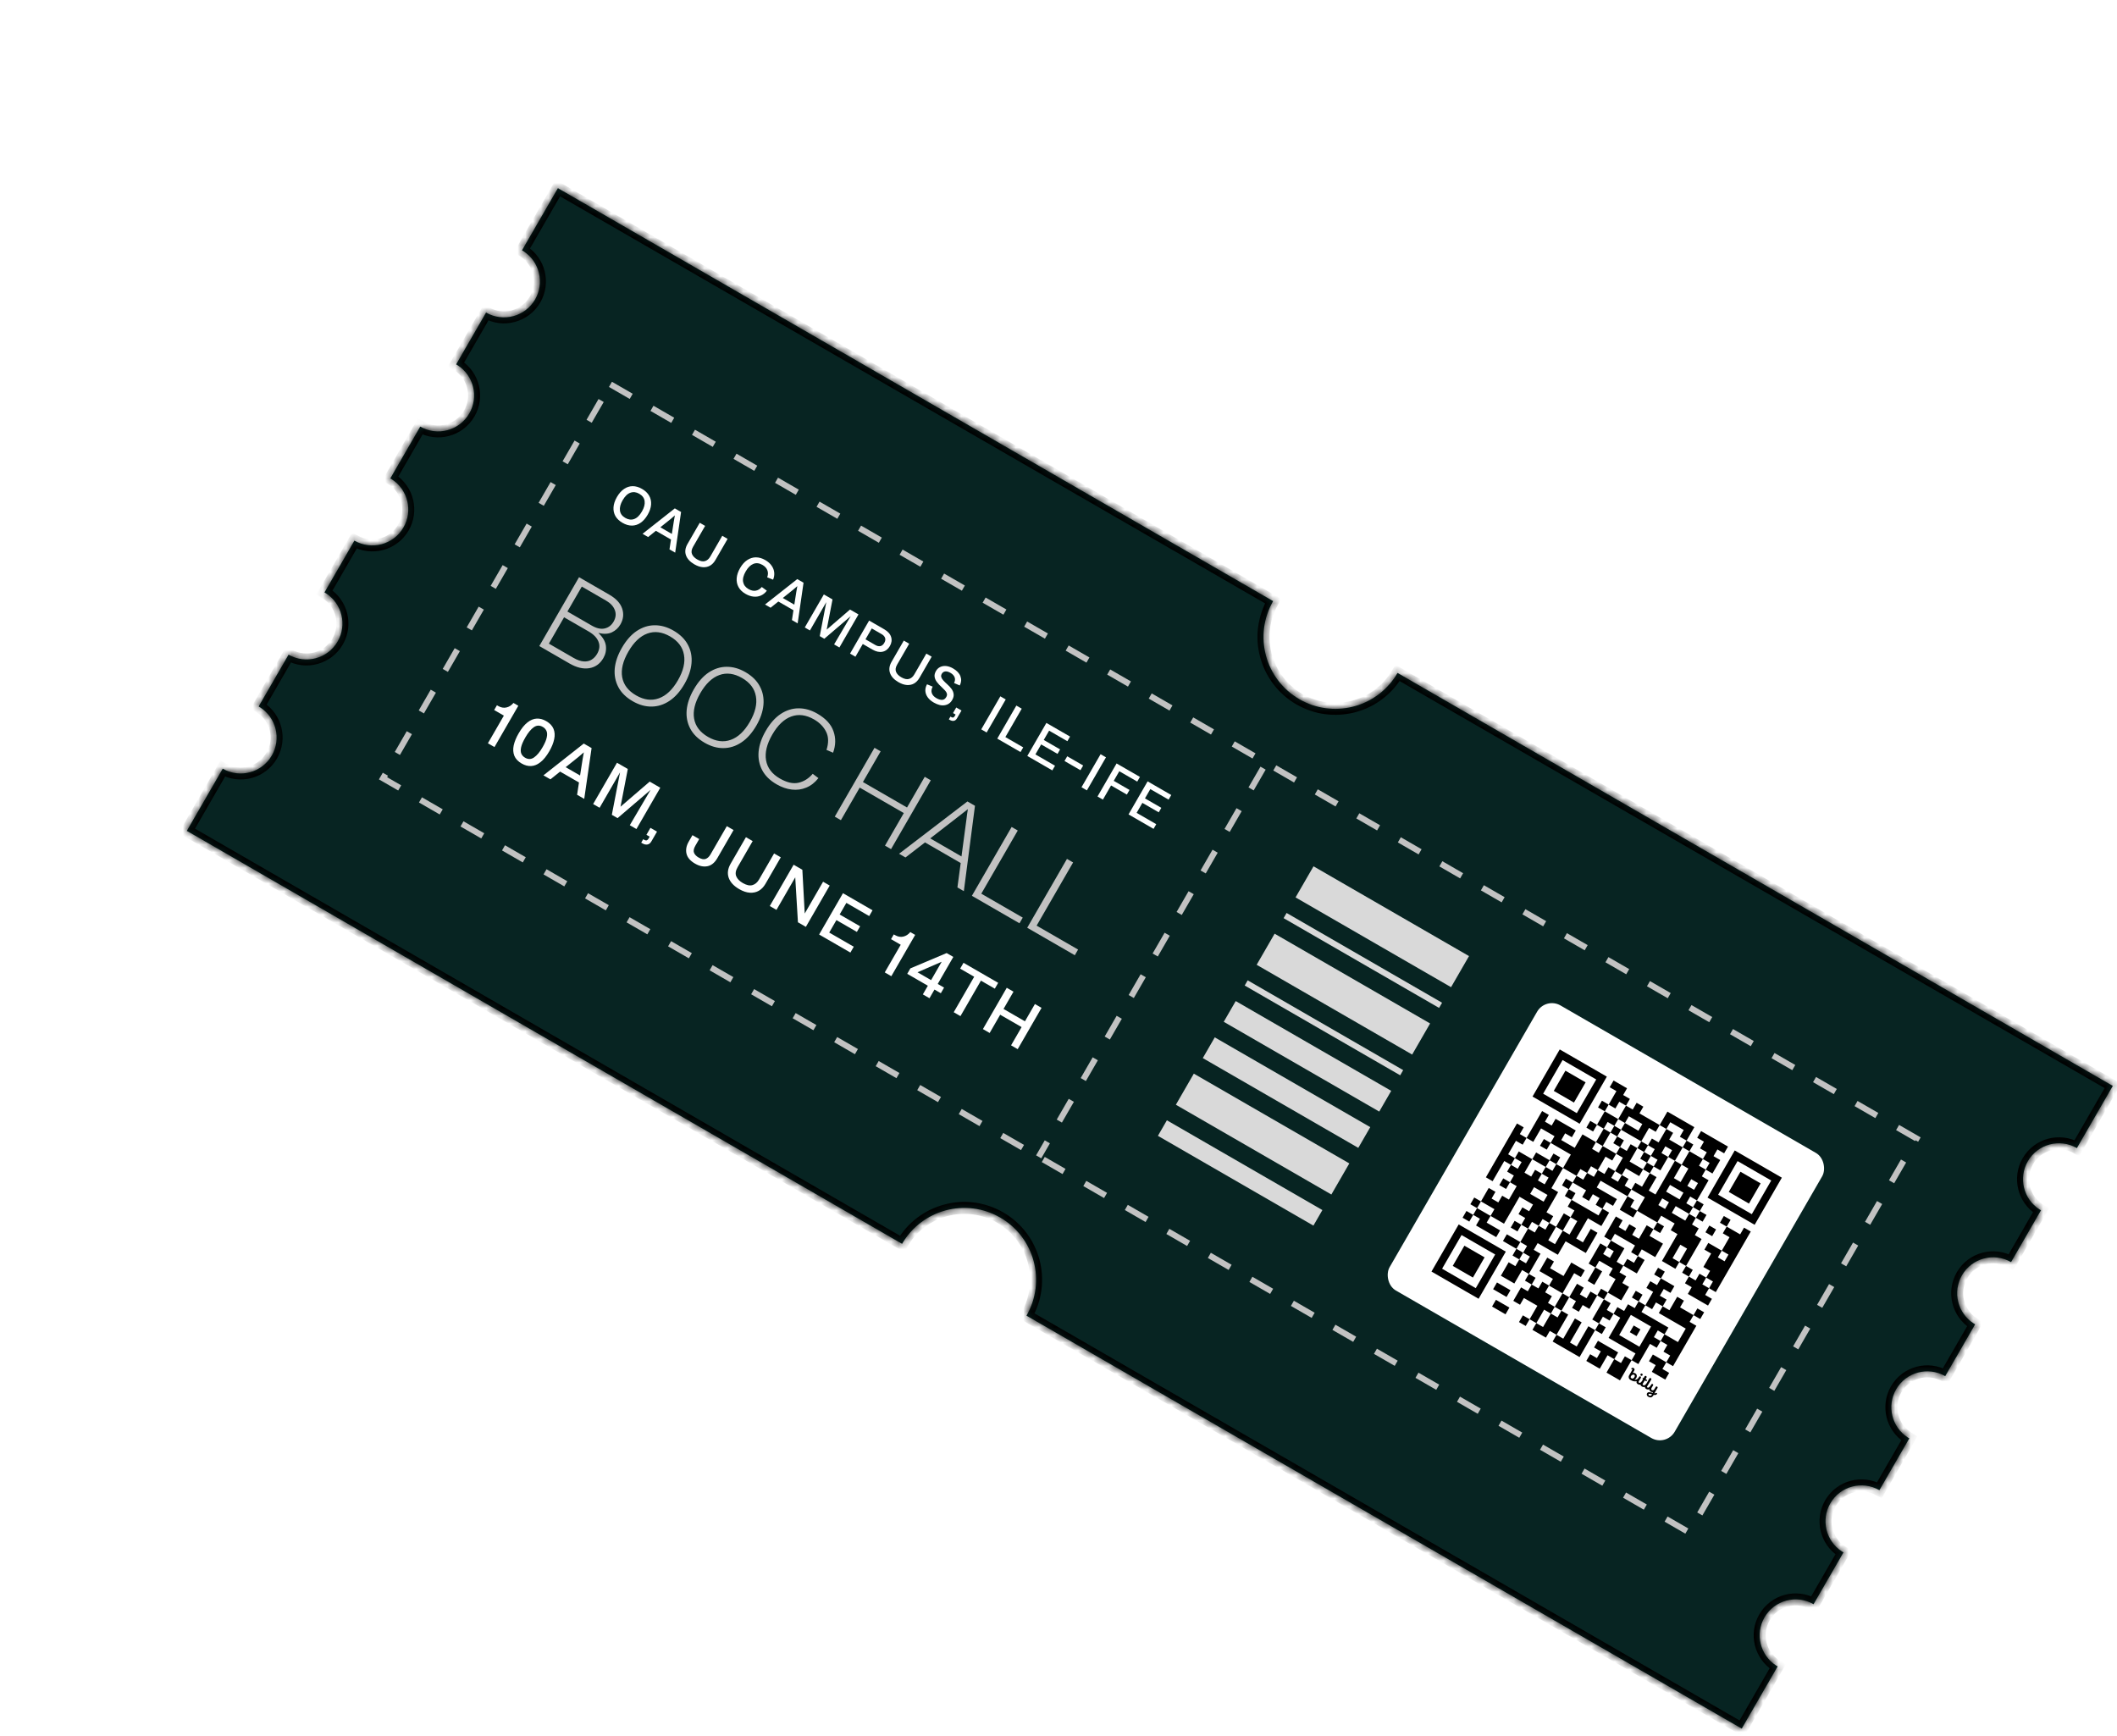 <svg width="272" height="223" viewBox="0 0 272 223" fill="none" xmlns="http://www.w3.org/2000/svg">
<g filter="url(#filter0_d_1_5494)">
<mask id="path-1-inside-1_1_5494" fill="white">
<path d="M139.578 53.23C137.03 57.644 138.543 63.287 142.956 65.835C147.231 68.304 152.662 66.962 155.313 62.863L155.561 62.458L247.46 115.516L242.846 123.507C240.64 122.233 237.818 122.989 236.544 125.195C235.309 127.333 235.981 130.049 238.03 131.375L238.233 131.498L234.388 138.158C232.181 136.884 229.359 137.639 228.085 139.846C226.851 141.984 227.522 144.699 229.572 146.025L229.774 146.149L225.929 152.808C223.723 151.534 220.901 152.29 219.627 154.496C218.392 156.634 219.064 159.35 221.113 160.676L221.316 160.8L217.471 167.459C215.264 166.185 212.442 166.94 211.168 169.147C209.934 171.285 210.605 174 212.655 175.326L212.857 175.45L209.012 182.109C206.806 180.835 203.984 181.591 202.71 183.797C201.475 185.935 202.147 188.651 204.196 189.977L204.399 190.101L199.785 198.092L107.886 145.034C110.434 140.62 108.921 134.977 104.508 132.429C100.095 129.881 94.451 131.393 91.903 135.806L0.005 82.749L4.618 74.757C6.825 76.031 9.647 75.275 10.921 73.068C12.155 70.93 11.484 68.216 9.435 66.89L9.232 66.766L13.077 60.107C15.284 61.381 18.105 60.624 19.379 58.417C20.613 56.28 19.942 53.565 17.893 52.239L17.691 52.115L21.535 45.456C23.742 46.73 26.564 45.974 27.838 43.767C29.072 41.629 28.401 38.915 26.352 37.589L26.149 37.465L29.994 30.806C32.2 32.08 35.022 31.323 36.296 29.116C37.53 26.979 36.859 24.264 34.81 22.938L34.608 22.814L38.452 16.155C40.659 17.429 43.481 16.672 44.755 14.466C45.989 12.328 45.318 9.613 43.269 8.288L43.066 8.164L47.68 0.173L139.578 53.23Z"/>
</mask>
<path d="M139.578 53.23C137.03 57.644 138.543 63.287 142.956 65.835C147.231 68.304 152.662 66.962 155.313 62.863L155.561 62.458L247.46 115.516L242.846 123.507C240.64 122.233 237.818 122.989 236.544 125.195C235.309 127.333 235.981 130.049 238.03 131.375L238.233 131.498L234.388 138.158C232.181 136.884 229.359 137.639 228.085 139.846C226.851 141.984 227.522 144.699 229.572 146.025L229.774 146.149L225.929 152.808C223.723 151.534 220.901 152.29 219.627 154.496C218.392 156.634 219.064 159.35 221.113 160.676L221.316 160.8L217.471 167.459C215.264 166.185 212.442 166.94 211.168 169.147C209.934 171.285 210.605 174 212.655 175.326L212.857 175.45L209.012 182.109C206.806 180.835 203.984 181.591 202.71 183.797C201.475 185.935 202.147 188.651 204.196 189.977L204.399 190.101L199.785 198.092L107.886 145.034C110.434 140.62 108.921 134.977 104.508 132.429C100.095 129.881 94.451 131.393 91.903 135.806L0.005 82.749L4.618 74.757C6.825 76.031 9.647 75.275 10.921 73.068C12.155 70.93 11.484 68.216 9.435 66.89L9.232 66.766L13.077 60.107C15.284 61.381 18.105 60.624 19.379 58.417C20.613 56.28 19.942 53.565 17.893 52.239L17.691 52.115L21.535 45.456C23.742 46.73 26.564 45.974 27.838 43.767C29.072 41.629 28.401 38.915 26.352 37.589L26.149 37.465L29.994 30.806C32.2 32.08 35.022 31.323 36.296 29.116C37.53 26.979 36.859 24.264 34.81 22.938L34.608 22.814L38.452 16.155C40.659 17.429 43.481 16.672 44.755 14.466C45.989 12.328 45.318 9.613 43.269 8.288L43.066 8.164L47.68 0.173L139.578 53.23Z" fill="#072422"/>
<path d="M139.578 53.23L140.244 53.615L140.629 52.949L139.963 52.564L139.578 53.23ZM142.956 65.835L142.571 66.501L142.571 66.501L142.956 65.835ZM155.313 62.863L155.959 63.281L155.964 63.272L155.97 63.264L155.313 62.863ZM155.561 62.458L155.945 61.792L155.296 61.417L154.905 62.057L155.561 62.458ZM247.46 115.516L248.126 115.9L248.511 115.234L247.845 114.85L247.46 115.516ZM242.846 123.507L242.462 124.173L243.128 124.558L243.512 123.892L242.846 123.507ZM236.544 125.195L235.878 124.811L235.878 124.811L236.544 125.195ZM238.03 131.375L237.612 132.02L237.621 132.026L237.629 132.031L238.03 131.375ZM238.233 131.498L238.899 131.883L239.274 131.233L238.633 130.842L238.233 131.498ZM234.388 138.158L234.003 138.824L234.669 139.208L235.054 138.542L234.388 138.158ZM228.085 139.846L227.419 139.461L227.419 139.461L228.085 139.846ZM229.572 146.025L229.154 146.671L229.162 146.676L229.171 146.681L229.572 146.025ZM229.774 146.149L230.44 146.533L230.815 145.884L230.175 145.493L229.774 146.149ZM225.929 152.808L225.545 153.474L226.211 153.859L226.595 153.193L225.929 152.808ZM219.627 154.496L218.961 154.112L218.961 154.112L219.627 154.496ZM221.113 160.676L220.695 161.321L220.704 161.327L220.712 161.332L221.113 160.676ZM221.316 160.8L221.982 161.184L222.357 160.534L221.716 160.143L221.316 160.8ZM217.471 167.459L217.086 168.125L217.752 168.509L218.137 167.843L217.471 167.459ZM211.168 169.147L210.502 168.762L210.502 168.762L211.168 169.147ZM212.655 175.326L212.237 175.972L212.245 175.977L212.254 175.983L212.655 175.326ZM212.857 175.45L213.523 175.835L213.898 175.185L213.258 174.794L212.857 175.45ZM209.012 182.109L208.628 182.775L209.294 183.16L209.678 182.494L209.012 182.109ZM202.71 183.797L202.044 183.413L202.044 183.413L202.71 183.797ZM204.196 189.977L203.778 190.623L203.787 190.628L203.795 190.633L204.196 189.977ZM204.399 190.101L205.065 190.485L205.44 189.835L204.799 189.444L204.399 190.101ZM199.785 198.092L199.4 198.758L200.066 199.142L200.451 198.476L199.785 198.092ZM107.886 145.034L107.22 144.649L106.835 145.315L107.501 145.7L107.886 145.034ZM104.508 132.429L104.893 131.763L104.893 131.763L104.508 132.429ZM91.903 135.806L91.519 136.472L92.184 136.857L92.569 136.191L91.903 135.806ZM0.005 82.749L-0.661 82.364L-1.046 83.03L-0.38 83.415L0.005 82.749ZM4.618 74.757L5.003 74.091L4.337 73.707L3.952 74.373L4.618 74.757ZM10.921 73.068L11.587 73.452L11.587 73.452L10.921 73.068ZM9.435 66.89L9.852 66.244L9.844 66.239L9.835 66.234L9.435 66.89ZM9.232 66.766L8.566 66.382L8.191 67.031L8.831 67.422L9.232 66.766ZM13.077 60.107L13.461 59.441L12.795 59.056L12.411 59.722L13.077 60.107ZM19.379 58.417L20.045 58.802L20.045 58.802L19.379 58.417ZM17.893 52.239L18.311 51.594L18.302 51.588L18.294 51.583L17.893 52.239ZM17.691 52.115L17.025 51.731L16.649 52.381L17.29 52.772L17.691 52.115ZM21.535 45.456L21.92 44.79L21.254 44.406L20.869 45.072L21.535 45.456ZM27.838 43.767L28.504 44.151L28.504 44.151L27.838 43.767ZM26.352 37.589L26.769 36.943L26.761 36.938L26.752 36.932L26.352 37.589ZM26.149 37.465L25.483 37.081L25.108 37.73L25.748 38.121L26.149 37.465ZM29.994 30.806L30.378 30.14L29.712 29.755L29.328 30.421L29.994 30.806ZM36.296 29.116L36.962 29.501L36.962 29.501L36.296 29.116ZM34.81 22.938L35.228 22.293L35.219 22.287L35.211 22.282L34.81 22.938ZM34.608 22.814L33.942 22.43L33.566 23.08L34.207 23.471L34.608 22.814ZM38.452 16.155L38.837 15.489L38.171 15.105L37.786 15.771L38.452 16.155ZM44.755 14.466L45.421 14.85L45.421 14.85L44.755 14.466ZM43.269 8.288L43.686 7.642L43.678 7.637L43.669 7.631L43.269 8.288ZM43.066 8.164L42.4 7.779L42.025 8.429L42.665 8.82L43.066 8.164ZM47.68 0.173L48.064 -0.493L47.398 -0.878L47.014 -0.212L47.68 0.173ZM139.578 53.23L138.912 52.846C136.152 57.627 137.79 63.741 142.571 66.501L142.956 65.835L143.34 65.169C139.295 62.834 137.909 57.66 140.244 53.615L139.578 53.23ZM142.956 65.835L142.571 66.501C147.203 69.175 153.086 67.722 155.959 63.281L155.313 62.863L154.668 62.445C152.237 66.202 147.259 67.432 143.34 65.169L142.956 65.835ZM155.313 62.863L155.97 63.264L156.217 62.859L155.561 62.458L154.905 62.057L154.657 62.462L155.313 62.863ZM155.561 62.458L155.176 63.124L247.076 116.182L247.46 115.516L247.845 114.85L155.945 61.792L155.561 62.458ZM247.46 115.516L246.794 115.131L242.18 123.123L242.846 123.507L243.512 123.892L248.126 115.9L247.46 115.516ZM242.846 123.507L243.231 122.841C240.657 121.355 237.364 122.236 235.878 124.811L236.544 125.195L237.21 125.58C238.271 123.741 240.623 123.111 242.462 124.173L242.846 123.507ZM236.544 125.195L235.878 124.811C234.438 127.305 235.221 130.473 237.612 132.02L238.03 131.375L238.448 130.729C236.74 129.625 236.181 127.361 237.21 125.58L236.544 125.195ZM238.03 131.375L237.629 132.031L237.832 132.155L238.233 131.498L238.633 130.842L238.431 130.718L238.03 131.375ZM238.233 131.498L237.567 131.114L233.722 137.773L234.388 138.158L235.054 138.542L238.899 131.883L238.233 131.498ZM234.388 138.158L234.772 137.492C232.198 136.006 228.906 136.887 227.419 139.461L228.085 139.846L228.751 140.23C229.813 138.392 232.164 137.762 234.003 138.824L234.388 138.158ZM228.085 139.846L227.419 139.461C225.979 141.956 226.762 145.124 229.154 146.671L229.572 146.025L229.989 145.38C228.282 144.275 227.723 142.012 228.751 140.23L228.085 139.846ZM229.572 146.025L229.171 146.681L229.373 146.805L229.774 146.149L230.175 145.493L229.972 145.369L229.572 146.025ZM229.774 146.149L229.108 145.765L225.264 152.424L225.929 152.808L226.595 153.193L230.44 146.533L229.774 146.149ZM225.929 152.808L226.314 152.142C223.74 150.656 220.447 151.537 218.961 154.112L219.627 154.496L220.293 154.881C221.354 153.042 223.706 152.412 225.545 153.474L225.929 152.808ZM219.627 154.496L218.961 154.112C217.521 156.606 218.304 159.774 220.695 161.321L221.113 160.676L221.531 160.03C219.823 158.926 219.264 156.662 220.293 154.881L219.627 154.496ZM221.113 160.676L220.712 161.332L220.915 161.456L221.316 160.8L221.716 160.143L221.514 160.02L221.113 160.676ZM221.316 160.8L220.65 160.415L216.805 167.074L217.471 167.459L218.137 167.843L221.982 161.184L221.316 160.8ZM217.471 167.459L217.855 166.793C215.281 165.307 211.989 166.188 210.502 168.762L211.168 169.147L211.834 169.531C212.896 167.693 215.248 167.063 217.086 168.125L217.471 167.459ZM211.168 169.147L210.502 168.762C209.062 171.257 209.845 174.425 212.237 175.972L212.655 175.326L213.072 174.681C211.365 173.576 210.806 171.313 211.834 169.531L211.168 169.147ZM212.655 175.326L212.254 175.983L212.456 176.106L212.857 175.45L213.258 174.794L213.055 174.67L212.655 175.326ZM212.857 175.45L212.191 175.066L208.347 181.725L209.012 182.109L209.678 182.494L213.523 175.835L212.857 175.45ZM209.012 182.109L209.397 181.443C206.823 179.957 203.53 180.839 202.044 183.413L202.71 183.797L203.376 184.182C204.437 182.343 206.789 181.714 208.628 182.775L209.012 182.109ZM202.71 183.797L202.044 183.413C200.604 185.907 201.387 189.075 203.778 190.623L204.196 189.977L204.614 189.331C202.906 188.227 202.347 185.963 203.376 184.182L202.71 183.797ZM204.196 189.977L203.795 190.633L203.998 190.757L204.399 190.101L204.799 189.444L204.597 189.321L204.196 189.977ZM204.399 190.101L203.733 189.716L199.119 197.707L199.785 198.092L200.451 198.476L205.065 190.485L204.399 190.101ZM199.785 198.092L200.169 197.426L108.27 144.368L107.886 145.034L107.501 145.7L199.4 198.758L199.785 198.092ZM107.886 145.034L108.552 145.418C111.312 140.637 109.674 134.523 104.893 131.763L104.508 132.429L104.124 133.095C108.169 135.43 109.555 140.604 107.22 144.649L107.886 145.034ZM104.508 132.429L104.893 131.763C100.111 129.003 93.998 130.641 91.237 135.422L91.903 135.806L92.569 136.191C94.905 132.145 100.078 130.759 104.124 133.095L104.508 132.429ZM91.903 135.806L92.287 135.14L0.389 82.083L0.005 82.749L-0.38 83.415L91.519 136.472L91.903 135.806ZM0.005 82.749L0.67 83.133L5.284 75.142L4.618 74.757L3.952 74.373L-0.661 82.364L0.005 82.749ZM4.618 74.757L4.234 75.423C6.808 76.91 10.1 76.027 11.587 73.452L10.921 73.068L10.255 72.683C9.193 74.522 6.841 75.153 5.003 74.091L4.618 74.757ZM10.921 73.068L11.587 73.452C13.026 70.958 12.244 67.791 9.852 66.244L9.435 66.89L9.017 67.535C10.724 68.64 11.283 70.902 10.255 72.683L10.921 73.068ZM9.435 66.89L9.835 66.234L9.633 66.11L9.232 66.766L8.831 67.422L9.034 67.546L9.435 66.89ZM9.232 66.766L9.898 67.15L13.743 60.491L13.077 60.107L12.411 59.722L8.566 66.382L9.232 66.766ZM13.077 60.107L12.692 60.773C15.267 62.259 18.559 61.376 20.045 58.802L19.379 58.417L18.713 58.033C17.651 59.872 15.3 60.502 13.461 59.441L13.077 60.107ZM19.379 58.417L20.045 58.802C21.485 56.308 20.702 53.141 18.311 51.594L17.893 52.239L17.475 52.885C19.183 53.989 19.741 56.252 18.713 58.033L19.379 58.417ZM17.893 52.239L18.294 51.583L18.091 51.459L17.691 52.115L17.29 52.772L17.492 52.895L17.893 52.239ZM17.691 52.115L18.357 52.5L22.201 45.841L21.535 45.456L20.869 45.072L17.025 51.731L17.691 52.115ZM21.535 45.456L21.151 46.122C23.725 47.608 27.017 46.726 28.504 44.151L27.838 43.767L27.172 43.382C26.11 45.221 23.759 45.852 21.92 44.79L21.535 45.456ZM27.838 43.767L28.504 44.151C29.943 41.657 29.161 38.49 26.769 36.943L26.352 37.589L25.934 38.234C27.641 39.339 28.2 41.601 27.172 43.382L27.838 43.767ZM26.352 37.589L26.752 36.932L26.55 36.809L26.149 37.465L25.748 38.121L25.951 38.245L26.352 37.589ZM26.149 37.465L26.815 37.849L30.66 31.19L29.994 30.806L29.328 30.421L25.483 37.081L26.149 37.465ZM29.994 30.806L29.609 31.472C32.184 32.958 35.476 32.075 36.962 29.501L36.296 29.116L35.63 28.732C34.568 30.571 32.217 31.201 30.378 30.14L29.994 30.806ZM36.296 29.116L36.962 29.501C38.402 27.007 37.619 23.84 35.228 22.293L34.81 22.938L34.392 23.584C36.099 24.688 36.658 26.951 35.63 28.732L36.296 29.116ZM34.81 22.938L35.211 22.282L35.008 22.158L34.608 22.814L34.207 23.471L34.409 23.594L34.81 22.938ZM34.608 22.814L35.273 23.199L39.118 16.54L38.452 16.155L37.786 15.771L33.942 22.43L34.608 22.814ZM38.452 16.155L38.068 16.821C40.642 18.307 43.934 17.424 45.421 14.85L44.755 14.466L44.089 14.081C43.027 15.92 40.675 16.551 38.837 15.489L38.452 16.155ZM44.755 14.466L45.421 14.85C46.86 12.356 46.078 9.189 43.686 7.642L43.269 8.288L42.851 8.933C44.558 10.038 45.117 12.3 44.089 14.081L44.755 14.466ZM43.269 8.288L43.669 7.631L43.467 7.508L43.066 8.164L42.665 8.82L42.868 8.944L43.269 8.288ZM43.066 8.164L43.732 8.548L48.346 0.557L47.68 0.173L47.014 -0.212L42.4 7.779L43.066 8.164ZM47.68 0.173L47.295 0.839L139.194 53.896L139.578 53.23L139.963 52.564L48.064 -0.493L47.68 0.173Z" fill="black" mask="url(#path-1-inside-1_1_5494)"/>
<g clip-path="url(#clip0_1_5494)">
<rect x="54.433" y="25.382" width="193.777" height="58.441" transform="rotate(30 54.433 25.382)" fill="#072422"/>
<line x1="141.365" y1="69.356" x2="102.917" y2="135.95" stroke="#C2C2C2" stroke-width="0.769" stroke-dasharray="3.08 3.08"/>
<path d="M55.976 43.171C55.569 42.935 55.267 42.647 55.07 42.306C54.88 41.963 54.798 41.585 54.825 41.171C54.854 40.753 55.001 40.315 55.265 39.856C55.528 39.402 55.829 39.059 56.171 38.826C56.514 38.59 56.882 38.468 57.274 38.462C57.67 38.457 58.076 38.575 58.491 38.815C58.903 39.052 59.207 39.342 59.403 39.683C59.6 40.024 59.683 40.404 59.654 40.822C59.627 41.236 59.482 41.672 59.217 42.13C58.955 42.584 58.652 42.93 58.308 43.166C57.965 43.403 57.595 43.523 57.199 43.528C56.803 43.532 56.396 43.413 55.976 43.171ZM56.339 42.542C56.731 42.768 57.11 42.816 57.476 42.685C57.847 42.553 58.182 42.229 58.48 41.712C58.763 41.223 58.877 40.782 58.825 40.389C58.774 39.993 58.543 39.675 58.132 39.438C57.747 39.216 57.369 39.171 56.998 39.304C56.629 39.432 56.295 39.755 55.997 40.271C55.717 40.756 55.602 41.197 55.652 41.594C55.703 41.991 55.932 42.307 56.339 42.542ZM58.557 44.583L62.703 41.316L63.507 41.78L62.75 47.004L62.017 46.581L62.21 45.318L60.271 44.198L59.274 44.997L58.557 44.583ZM62.157 42.694L60.843 43.745L62.322 44.599L62.582 42.939C62.613 42.724 62.655 42.484 62.709 42.221C62.514 42.398 62.33 42.555 62.157 42.694ZM64.332 45.891L65.906 43.166L66.599 43.566L65.052 46.245C64.846 46.602 64.799 46.916 64.911 47.188C65.026 47.456 65.25 47.686 65.584 47.879C65.968 48.101 66.297 48.172 66.571 48.092C66.849 48.014 67.076 47.822 67.254 47.516L68.8 44.837L69.487 45.233L67.914 47.959C67.73 48.277 67.502 48.516 67.229 48.674C66.959 48.828 66.652 48.894 66.308 48.872C65.967 48.851 65.601 48.728 65.209 48.502C64.654 48.181 64.296 47.793 64.134 47.337C63.975 46.878 64.041 46.396 64.332 45.891ZM71.791 52.301C71.375 52.062 71.073 51.768 70.885 51.422C70.697 51.075 70.62 50.694 70.653 50.278C70.686 49.862 70.831 49.431 71.089 48.984C71.353 48.526 71.66 48.183 72.009 47.955C72.361 47.723 72.733 47.607 73.127 47.606C73.525 47.608 73.925 47.725 74.329 47.959C74.678 48.16 74.947 48.398 75.136 48.673C75.33 48.946 75.442 49.236 75.472 49.543C75.506 49.852 75.458 50.163 75.329 50.477L74.573 50.173C74.698 49.831 74.702 49.523 74.586 49.248C74.474 48.977 74.266 48.753 73.963 48.578C73.544 48.336 73.149 48.295 72.778 48.453C72.413 48.61 72.093 48.927 71.817 49.405C71.516 49.925 71.404 50.38 71.479 50.77C71.556 51.157 71.785 51.459 72.165 51.679C72.503 51.874 72.817 51.944 73.108 51.889C73.404 51.833 73.661 51.675 73.877 51.417L74.527 51.893C74.304 52.189 74.043 52.398 73.745 52.521C73.45 52.646 73.135 52.689 72.8 52.651C72.465 52.613 72.128 52.496 71.791 52.301ZM74.292 53.668L78.438 50.401L79.242 50.865L78.485 56.089L77.751 55.665L77.945 54.402L76.005 53.283L75.008 54.081L74.292 53.668ZM77.891 51.778L76.578 52.829L78.057 53.683L78.317 52.023C78.347 51.809 78.39 51.569 78.444 51.305C78.249 51.482 78.064 51.64 77.891 51.778ZM79.401 56.618L81.852 52.372L82.965 53.014L82.217 56.892L85.213 54.312L86.302 54.941L83.85 59.187L83.169 58.793L85.303 55.164L81.911 58.067L81.323 57.727L82.166 53.361L80.065 57.001L79.401 56.618ZM85.217 59.976L87.668 55.73L89.614 56.853C90.079 57.122 90.372 57.449 90.492 57.834C90.615 58.221 90.562 58.612 90.334 59.008C90.103 59.408 89.787 59.65 89.386 59.735C88.992 59.818 88.561 59.724 88.096 59.456L86.855 58.739L85.91 60.376L85.217 59.976ZM89.284 57.478L88.008 56.742L87.201 58.139L88.477 58.876C88.694 59.001 88.903 59.047 89.104 59.013C89.308 58.975 89.477 58.837 89.614 58.601C89.749 58.368 89.784 58.155 89.719 57.962C89.654 57.77 89.509 57.608 89.284 57.478ZM90.551 61.028L92.124 58.303L92.817 58.703L91.271 61.382C91.064 61.739 91.017 62.053 91.13 62.325C91.244 62.593 91.468 62.824 91.802 63.016C92.187 63.238 92.516 63.309 92.79 63.229C93.067 63.152 93.295 62.959 93.472 62.653L95.019 59.974L95.706 60.371L94.132 63.096C93.948 63.414 93.72 63.653 93.448 63.811C93.177 63.966 92.87 64.032 92.526 64.009C92.186 63.989 91.82 63.865 91.427 63.639C90.872 63.318 90.514 62.93 90.353 62.474C90.193 62.015 90.259 61.533 90.551 61.028ZM98.58 63.754C98.716 63.491 98.741 63.246 98.654 63.02C98.567 62.794 98.39 62.603 98.122 62.449C97.866 62.301 97.639 62.24 97.443 62.266C97.251 62.295 97.105 62.395 97.006 62.566C96.921 62.713 96.898 62.855 96.939 62.992C96.978 63.129 97.066 63.273 97.202 63.424C97.337 63.575 97.504 63.738 97.703 63.915C97.912 64.098 98.095 64.294 98.249 64.502C98.403 64.71 98.495 64.932 98.525 65.166C98.559 65.403 98.497 65.66 98.338 65.935C98.118 66.316 97.797 66.54 97.375 66.607C96.957 66.676 96.488 66.561 95.968 66.26C95.626 66.063 95.365 65.834 95.184 65.574C95.006 65.317 94.909 65.046 94.892 64.761C94.881 64.476 94.953 64.194 95.109 63.916L95.835 64.219C95.674 64.524 95.637 64.803 95.724 65.055C95.815 65.31 96.01 65.524 96.309 65.696C96.577 65.851 96.822 65.925 97.043 65.918C97.264 65.911 97.442 65.791 97.577 65.558C97.671 65.395 97.698 65.245 97.658 65.108C97.622 64.974 97.544 64.843 97.425 64.718C97.309 64.588 97.176 64.455 97.028 64.317C96.751 64.07 96.528 63.832 96.359 63.605C96.196 63.377 96.103 63.149 96.078 62.923C96.053 62.696 96.114 62.457 96.26 62.204C96.394 61.971 96.575 61.802 96.802 61.695C97.032 61.584 97.289 61.543 97.572 61.572C97.856 61.601 98.149 61.703 98.451 61.878C98.945 62.163 99.262 62.501 99.403 62.893C99.546 63.281 99.517 63.673 99.314 64.069L98.58 63.754ZM97.911 68.423L98.117 68.067L98.227 68.131C98.332 68.192 98.418 68.208 98.486 68.18C98.552 68.156 98.609 68.103 98.656 68.022L98.78 67.806L98.448 67.614L98.862 66.898L99.537 67.288L98.962 68.284C98.852 68.474 98.717 68.582 98.557 68.609C98.394 68.639 98.224 68.603 98.045 68.5L97.911 68.423ZM102.77 70.109L102.076 69.709L104.528 65.464L105.221 65.864L102.77 70.109ZM104.133 70.897L106.585 66.651L107.278 67.052L105.173 70.697L107.467 72.022L107.121 72.622L104.133 70.897ZM107.993 73.125L110.444 68.88L113.484 70.635L113.141 71.229L110.794 69.874L110.105 71.068L112.207 72.282L111.875 72.858L109.772 71.644L109.033 72.925L111.554 74.381L111.208 74.981L107.993 73.125ZM112.771 73.772L113.121 73.166L115.171 74.35L114.821 74.956L112.771 73.772ZM115.649 77.546L114.956 77.145L117.408 72.9L118.101 73.3L115.649 77.546ZM117.013 78.333L119.464 74.088L122.464 75.819L122.117 76.419L119.811 75.088L119.098 76.322L121.125 77.492L120.782 78.086L118.755 76.916L117.706 78.733L117.013 78.333ZM120.998 80.634L123.449 76.388L126.489 78.143L126.146 78.737L123.799 77.382L123.11 78.576L125.213 79.79L124.88 80.367L122.777 79.153L122.038 80.434L124.559 81.89L124.213 82.49L120.998 80.634Z" fill="white"/>
<path d="M45.292 59.003L50.398 50.158L54.305 52.414C55.17 52.914 55.716 53.509 55.943 54.201C56.169 54.892 56.093 55.566 55.715 56.221C55.448 56.682 55.078 57.024 54.605 57.246C54.136 57.461 53.561 57.485 52.881 57.319C53.459 57.868 53.781 58.421 53.848 58.977C53.915 59.533 53.806 60.058 53.521 60.552C53.096 61.288 52.491 61.72 51.705 61.849C50.932 61.974 50.088 61.773 49.174 61.245L45.292 59.003ZM53.87 53.166L50.752 51.366L48.903 54.569L52.021 56.369C52.644 56.729 53.197 56.854 53.681 56.745C54.177 56.633 54.561 56.342 54.832 55.873C55.126 55.363 55.181 54.866 54.996 54.383C54.812 53.899 54.437 53.493 53.87 53.166ZM51.63 57.13L48.476 55.309L46.522 58.694L49.676 60.516C50.178 60.805 50.622 60.959 51.01 60.978C51.406 61.002 51.742 60.926 52.016 60.75C52.303 60.571 52.537 60.323 52.719 60.008C53.037 59.458 53.095 58.936 52.895 58.443C52.699 57.941 52.277 57.504 51.63 57.13ZM57.293 66.094C56.436 65.599 55.818 64.989 55.439 64.263C55.06 63.537 54.908 62.744 54.985 61.882C55.07 61.025 55.374 60.144 55.897 59.238C56.458 58.267 57.097 57.542 57.817 57.062C58.549 56.579 59.314 56.336 60.114 56.334C60.926 56.328 61.732 56.557 62.533 57.019C63.39 57.514 64.009 58.124 64.388 58.85C64.771 59.568 64.925 60.357 64.848 61.219C64.771 62.081 64.471 62.964 63.948 63.87C63.388 64.841 62.742 65.568 62.01 66.051C61.29 66.531 60.525 66.774 59.713 66.779C58.909 66.79 58.102 66.561 57.293 66.094ZM57.728 65.342C58.747 65.93 59.721 66.056 60.649 65.718C61.585 65.385 62.401 64.616 63.097 63.411C63.797 62.198 64.058 61.102 63.878 60.125C63.711 59.144 63.118 58.36 62.099 57.771C61.08 57.183 60.106 57.057 59.178 57.395C58.249 57.733 57.435 58.508 56.734 59.721C56.034 60.935 55.77 62.028 55.941 63C56.113 63.973 56.709 64.754 57.728 65.342ZM66.535 71.43C65.678 70.935 65.059 70.325 64.68 69.599C64.301 68.873 64.15 68.079 64.227 67.218C64.312 66.361 64.616 65.48 65.139 64.574C65.699 63.603 66.339 62.878 67.058 62.398C67.79 61.915 68.556 61.672 69.355 61.67C70.168 61.664 70.974 61.892 71.775 62.355C72.632 62.85 73.25 63.46 73.629 64.186C74.013 64.903 74.166 65.693 74.09 66.555C74.013 67.416 73.713 68.3 73.19 69.206C72.629 70.176 71.983 70.903 71.251 71.387C70.532 71.867 69.766 72.109 68.954 72.115C68.15 72.125 67.344 71.897 66.535 71.43ZM66.969 70.678C67.989 71.266 68.962 71.391 69.891 71.054C70.827 70.721 71.643 69.952 72.339 68.747C73.039 67.534 73.3 66.438 73.12 65.461C72.953 64.48 72.359 63.695 71.34 63.107C70.321 62.519 69.347 62.393 68.419 62.731C67.491 63.068 66.677 63.844 65.976 65.057C65.276 66.27 65.011 67.363 65.183 68.336C65.355 69.309 65.95 70.089 66.969 70.678ZM75.777 76.766C74.919 76.271 74.301 75.66 73.922 74.934C73.543 74.209 73.392 73.415 73.469 72.554C73.554 71.697 73.858 70.815 74.381 69.909C74.941 68.939 75.581 68.214 76.3 67.734C77.032 67.25 77.798 67.008 78.597 67.005C79.409 67 80.216 67.228 81.016 67.69C82.1 68.316 82.791 69.071 83.09 69.955C83.401 70.836 83.383 71.753 83.037 72.707L82.193 72.349C82.482 71.438 82.466 70.662 82.144 70.024C81.827 69.377 81.309 68.846 80.589 68.43C79.57 67.842 78.596 67.717 77.668 68.054C76.74 68.392 75.925 69.167 75.225 70.381C74.524 71.594 74.258 72.691 74.425 73.672C74.592 74.653 75.185 75.437 76.204 76.026C77.094 76.539 77.884 76.721 78.575 76.57C79.279 76.415 79.894 76.032 80.421 75.419L81.153 75.971C80.705 76.543 80.184 76.949 79.593 77.189C79.009 77.435 78.389 77.519 77.732 77.442C77.084 77.369 76.432 77.144 75.777 76.766ZM83.254 80.921L88.36 72.076L89.149 72.531L86.872 76.474L92.538 79.746L94.815 75.802L95.591 76.251L90.485 85.096L89.708 84.647L92.125 80.461L86.459 77.19L84.042 81.376L83.254 80.921ZM91.515 85.69L100.298 78.968L101.268 79.528L99.838 90.496L99.013 90.019L99.434 86.881L94.848 84.233L92.34 86.167L91.515 85.69ZM99.383 80.721L95.519 83.715L99.535 86.034L100.184 81.183C100.212 80.984 100.237 80.783 100.258 80.579C100.286 80.38 100.32 80.172 100.358 79.957C100.19 80.098 100.023 80.228 99.857 80.348C99.699 80.472 99.541 80.597 99.383 80.721ZM100.872 91.093L105.979 82.248L106.767 82.703L102.081 90.82L107.407 93.895L106.987 94.623L100.872 91.093ZM107.981 95.197L113.088 86.352L113.876 86.808L109.19 94.924L114.516 97.999L114.096 98.728L107.981 95.197Z" fill="#C2C2C2"/>
<path d="M38.687 71.496L40.738 67.943L39.493 67.224L39.847 66.613L39.992 66.697C40.361 66.91 40.717 66.976 41.061 66.897C41.41 66.82 41.712 66.626 41.97 66.315L42.596 66.676L39.532 71.983L38.687 71.496ZM43.028 74.099C42.557 73.827 42.242 73.493 42.082 73.097C41.928 72.703 41.9 72.263 42 71.777C42.107 71.289 42.317 70.773 42.631 70.23C42.998 69.594 43.377 69.123 43.767 68.818C44.159 68.507 44.558 68.343 44.964 68.325C45.369 68.306 45.773 68.413 46.176 68.646C46.647 68.918 46.962 69.252 47.121 69.648C47.281 70.044 47.308 70.484 47.204 70.967C47.104 71.453 46.898 71.968 46.584 72.512C46.217 73.148 45.834 73.619 45.437 73.927C45.044 74.237 44.645 74.401 44.24 74.42C43.835 74.438 43.431 74.331 43.028 74.099ZM43.461 73.349C43.864 73.581 44.248 73.57 44.615 73.316C44.989 73.06 45.355 72.624 45.71 72.007C46.002 71.503 46.182 71.079 46.25 70.737C46.323 70.397 46.311 70.122 46.213 69.91C46.118 69.693 45.961 69.522 45.743 69.396C45.34 69.163 44.955 69.174 44.589 69.428C44.222 69.682 43.861 70.118 43.505 70.734C43.213 71.239 43.03 71.663 42.954 72.008C42.881 72.347 42.892 72.625 42.986 72.842C43.089 73.056 43.247 73.225 43.461 73.349ZM45.823 75.615L51.005 71.531L52.01 72.111L51.064 78.641L50.147 78.112L50.389 76.533L47.964 75.134L46.718 76.132L45.823 75.615ZM50.322 73.253L48.68 74.567L50.529 75.634L50.853 73.56C50.892 73.291 50.945 72.991 51.013 72.662C50.768 72.883 50.538 73.08 50.322 73.253ZM52.209 79.302L55.273 73.995L56.663 74.798L55.728 79.645L59.473 76.421L60.835 77.206L57.771 82.513L56.919 82.022L59.586 77.486L55.347 81.114L54.611 80.689L55.666 75.232L53.039 79.781L52.209 79.302ZM58.385 84.265L58.641 83.821L58.779 83.901C58.91 83.977 59.018 83.997 59.103 83.962C59.185 83.932 59.256 83.866 59.315 83.764L59.47 83.495L59.055 83.255L59.572 82.359L60.417 82.847L59.698 84.092C59.561 84.33 59.392 84.465 59.192 84.498C58.988 84.536 58.775 84.491 58.552 84.362L58.385 84.265ZM65.303 86.959C64.687 86.603 64.32 86.175 64.202 85.673C64.089 85.174 64.185 84.66 64.49 84.131L64.969 83.301L65.835 83.801L65.344 84.653C65.134 85.017 65.075 85.32 65.169 85.561C65.27 85.801 65.466 86.005 65.757 86.173C66.126 86.386 66.431 86.446 66.673 86.352C66.914 86.259 67.119 86.067 67.287 85.775L69.385 82.143L70.251 82.643L68.166 86.254C67.822 86.85 67.395 87.197 66.888 87.292C66.385 87.389 65.856 87.279 65.303 86.959ZM69.874 86.968L71.841 83.561L72.707 84.061L70.774 87.41C70.516 87.856 70.457 88.249 70.597 88.589C70.74 88.924 71.021 89.212 71.438 89.453C71.919 89.73 72.33 89.819 72.672 89.719C73.02 89.622 73.304 89.382 73.525 88.998L75.459 85.65L76.318 86.146L74.351 89.552C74.121 89.95 73.836 90.248 73.495 90.446C73.157 90.639 72.773 90.722 72.343 90.694C71.918 90.668 71.46 90.514 70.97 90.231C70.276 89.83 69.828 89.345 69.626 88.775C69.427 88.201 69.51 87.599 69.874 86.968ZM74.904 92.405L77.968 87.098L79.089 87.746L79.395 93.368L81.753 89.284L82.605 89.775L79.541 95.082L78.522 94.494L78.175 88.722L75.763 92.901L74.904 92.405ZM81.243 96.065L84.307 90.758L88.107 92.952L87.678 93.695L84.744 92.001L83.883 93.493L86.511 95.01L86.095 95.731L83.467 94.214L82.542 95.815L85.694 97.635L85.261 98.385L81.243 96.065ZM89.677 100.934L91.728 97.382L90.483 96.663L90.836 96.051L90.981 96.135C91.35 96.348 91.706 96.415 92.05 96.335C92.399 96.258 92.702 96.064 92.959 95.753L93.585 96.115L90.521 101.422L89.677 100.934ZM94.571 103.76L95.214 102.646L92.565 101.117L92.968 100.418L97.628 98.449L98.487 98.945L96.482 102.417L97.297 102.888L96.882 103.609L96.066 103.138L95.423 104.252L94.571 103.76ZM93.883 100.917L95.63 101.926L96.992 99.567L93.883 100.917ZM98.537 106.05L101.168 101.493L99.363 100.45L99.796 99.701L104.251 102.273L103.818 103.022L102.034 101.993L99.403 106.55L98.537 106.05ZM102.288 108.215L105.352 102.909L106.218 103.409L104.937 105.629L107.688 107.218L108.97 104.997L109.822 105.489L106.758 110.796L105.906 110.304L107.26 107.96L104.508 106.372L103.155 108.716L102.288 108.215Z" fill="white"/>
<g clip-path="url(#clip1_1_5494)">
<rect x="174.592" y="104.079" width="42.293" height="42.293" rx="2.197" transform="rotate(30 174.592 104.079)" fill="white"/>
<g clip-path="url(#clip2_1_5494)">
<path d="M204.94 127.306L176.4 110.829L159.922 139.369L188.462 155.846L204.94 127.306Z" fill="white"/>
<path d="M170.907 120.342L171.772 120.841L171.273 121.706L172.138 122.205L171.639 123.07L170.774 122.571L170.274 123.436L169.775 124.301L170.64 124.8L170.141 125.665L169.276 125.166L168.776 126.03L168.277 126.895L167.778 127.76L166.913 127.261L167.412 126.396L167.912 125.531L168.411 124.666L168.91 123.801L169.41 122.937L169.909 122.072L170.408 121.207L170.907 120.342ZM165.415 129.855L166.28 130.355L165.78 131.22L164.916 130.72L165.415 129.855ZM164.416 131.585L165.281 132.084L164.782 132.949L163.917 132.45L164.416 131.585ZM167.278 128.625L168.143 129.124L167.644 129.989L168.509 130.488L169.008 129.624L169.873 130.123L170.372 129.258L170.872 128.393L170.007 127.894L170.506 127.029L169.641 126.53L170.141 125.665L171.005 126.164L171.505 125.299L170.64 124.8L171.139 123.935L172.004 124.434L172.869 124.934L172.37 125.799L171.87 126.664L172.735 127.163L173.234 126.298L174.099 126.797L173.6 127.662L174.465 128.161L174.964 127.297L174.099 126.797L174.599 125.932L175.463 126.432L175.963 125.567L176.828 126.066L176.328 126.931L175.829 127.796L175.33 128.661L176.195 129.16L175.695 130.025L175.196 130.89L174.697 131.755L175.561 132.254L175.062 133.119L174.197 132.62L173.698 133.484L172.833 132.985L172.334 133.85L171.469 133.351L171.968 132.486L171.103 131.986L171.603 131.122L172.468 131.621L172.967 130.756L172.102 130.257L171.237 129.757L170.738 130.622L170.239 131.487L169.739 132.352L169.24 133.217L168.375 132.717L167.51 132.218L168.009 131.353L167.145 130.854L166.28 130.355L166.779 129.49L167.278 128.625ZM165.78 131.22L166.645 131.719L167.51 132.218L167.011 133.083L167.876 133.582L168.741 134.082L168.241 134.946L167.376 134.447L166.512 133.948L165.647 133.449L166.146 132.584L165.281 132.084L165.78 131.22ZM174.135 118.746L175 119.245L174.501 120.11L175.366 120.61L175.865 119.745L176.73 120.244L177.595 120.743L178.459 121.243L177.96 122.108L177.095 121.608L176.596 122.473L177.461 122.972L178.326 123.472L178.825 122.607L179.324 121.742L180.189 122.241L181.054 122.741L180.555 123.605L181.419 124.105L181.919 123.24L182.784 123.739L183.649 124.239L183.149 125.103L182.284 124.604L181.785 125.469L181.286 126.334L180.421 125.835L179.922 126.699L179.057 126.2L178.557 127.065L177.692 126.566L176.828 126.066L177.327 125.201L177.826 124.337L176.961 123.837L176.097 123.338L175.232 122.839L175.731 121.974L174.866 121.474L174.001 120.975L173.502 121.84L173.003 122.705L172.138 122.205L172.637 121.341L173.137 120.476L173.636 119.611L174.135 118.746ZM169.142 127.395L170.007 127.894L169.507 128.759L168.643 128.259L169.142 127.395ZM174.367 122.339L175.232 122.839L174.732 123.703L173.868 123.204L174.367 122.339ZM173.368 124.069L174.233 124.568L175.098 125.068L174.599 125.932L173.734 125.433L172.869 124.934L173.368 124.069ZM173.101 128.527L172.601 129.392L173.466 129.891L174.331 130.39L174.83 129.526L173.966 129.026L173.101 128.527ZM175.597 124.203L176.462 124.702L175.963 125.567L175.098 125.068L175.597 124.203ZM170.604 132.851L171.469 133.351L170.97 134.215L170.105 133.716L170.604 132.851ZM169.605 134.581L170.47 135.08L171.335 135.58L170.836 136.444L169.971 135.945L169.106 135.446L169.605 134.581ZM183.319 114.823L184.184 115.323L185.049 115.822L184.549 116.687L185.414 117.186L184.915 118.051L184.05 117.552L183.551 118.416L182.686 117.917L183.185 117.052L183.684 116.187L182.82 115.688L183.319 114.823ZM181.821 117.418L182.686 117.917L182.186 118.782L181.322 118.283L181.821 117.418ZM180.323 120.012L181.188 120.512L180.688 121.376L179.824 120.877L180.323 120.012ZM172.334 133.85L173.199 134.349L173.698 133.484L174.563 133.984L175.062 133.119L175.927 133.618L175.428 134.483L174.928 135.348L175.793 135.847L176.292 134.982L176.792 134.117L177.657 134.617L178.156 133.752L178.655 132.887L177.79 132.388L178.29 131.523L177.425 131.024L177.924 130.159L178.789 130.658L179.654 131.157L180.519 131.657L181.384 132.156L181.883 131.291L182.748 131.791L182.248 132.655L181.749 133.52L180.884 133.021L180.019 132.522L179.52 133.386L179.021 134.251L178.521 135.116L179.386 135.615L179.886 134.751L180.385 133.886L181.25 134.385L180.751 135.25L180.251 136.115L179.752 136.98L178.887 136.48L178.022 135.981L177.157 135.482L176.658 136.347L176.159 137.211L175.294 136.712L174.429 136.213L173.564 135.713L173.065 136.578L173.93 137.078L173.43 137.942L172.931 138.807L172.432 139.672L171.567 139.173L171.068 140.038L170.568 140.903L169.703 140.403L168.838 139.904L169.338 139.039L169.837 138.174L170.702 138.673L171.201 137.809L172.066 138.308L172.565 137.443L171.701 136.944L172.2 136.079L171.335 135.58L171.834 134.715L172.334 133.85ZM170.836 136.444L171.701 136.944L171.201 137.809L170.336 137.309L170.836 136.444ZM168.339 140.769L169.204 141.268L170.069 141.767L169.57 142.632L168.705 142.133L167.84 141.634L168.339 140.769ZM182.186 118.782L183.051 119.281L183.916 119.781L183.417 120.645L182.552 120.146L182.053 121.011L181.188 120.512L181.687 119.647L182.186 118.782ZM177.193 127.43L178.058 127.93L177.559 128.795L176.694 128.295L177.193 127.43ZM168.205 142.998L169.07 143.497L169.935 143.996L169.436 144.861L168.571 144.362L167.706 143.863L168.205 142.998ZM182.053 121.011L182.917 121.51L182.418 122.375L181.919 123.24L181.054 122.741L181.553 121.876L182.053 121.011ZM178.557 127.065L179.422 127.564L179.922 126.699L180.786 127.199L181.286 126.334L182.151 126.833L182.65 125.968L183.515 126.468L183.015 127.332L183.88 127.832L184.38 126.967L185.244 127.466L184.745 128.331L185.61 128.83L185.111 129.695L184.246 129.196L183.381 128.697L182.516 128.197L181.651 127.698L181.152 128.563L182.017 129.062L182.882 129.561L183.746 130.061L183.247 130.926L182.382 130.426L181.883 131.291L181.018 130.792L181.517 129.927L180.653 129.428L180.153 130.293L179.288 129.793L179.788 128.928L178.923 128.429L178.058 127.93L178.557 127.065ZM177.559 128.795L178.424 129.294L177.924 130.159L177.059 129.659L177.559 128.795ZM184.915 118.051L185.78 118.55L186.279 117.685L187.144 118.185L186.644 119.049L187.509 119.549L188.374 120.048L189.239 120.547L188.74 121.412L187.875 120.913L187.375 121.778L186.876 122.643L186.011 122.143L185.146 121.644L184.282 121.145L184.781 120.28L185.646 120.779L186.511 121.279L187.01 120.414L186.145 119.914L185.28 119.415L184.781 120.28L183.916 119.781L184.415 118.916L184.915 118.051ZM183.417 120.645L184.282 121.145L183.782 122.01L182.917 121.51L183.417 120.645ZM176.926 131.888L177.79 132.388L177.291 133.253L176.792 134.117L175.927 133.618L176.426 132.753L176.926 131.888ZM172.432 139.672L173.297 140.171L172.797 141.036L171.932 140.537L172.432 139.672ZM171.433 141.402L172.298 141.901L172.797 141.036L173.662 141.536L174.161 140.671L175.026 141.17L174.527 142.035L175.392 142.534L174.892 143.399L175.757 143.898L175.258 144.763L174.393 144.264L173.894 145.129L173.394 145.994L172.53 145.494L173.029 144.629L173.528 143.765L172.663 143.265L171.799 142.766L171.299 143.631L170.434 143.132L170.934 142.267L171.433 141.402ZM183.782 122.01L184.647 122.509L184.148 123.374L183.283 122.874L183.782 122.01ZM174.795 137.577L175.659 138.076L175.16 138.941L176.025 139.44L176.89 139.94L177.389 139.075L177.888 138.21L178.753 138.709L179.618 139.209L179.119 140.073L178.254 139.574L177.755 140.439L177.255 141.304L176.756 142.169L175.891 141.669L175.026 141.17L175.526 140.305L174.661 139.806L173.796 139.307L174.295 138.442L174.795 137.577ZM184.148 123.374L185.013 123.873L185.512 123.008L186.377 123.508L185.878 124.372L185.378 125.237L186.243 125.737L187.108 126.236L186.609 127.101L185.744 126.601L184.879 126.102L184.38 126.967L183.515 126.468L184.014 125.603L184.513 124.738L183.649 124.239L184.148 123.374ZM171.665 144.995L172.53 145.494L172.03 146.359L171.165 145.86L171.665 144.995ZM186.876 122.643L187.741 123.142L187.242 124.007L186.377 123.508L186.876 122.643ZM173.394 145.994L174.259 146.493L174.759 145.628L175.258 144.763L176.123 145.263L176.622 144.398L177.487 144.897L176.988 145.762L176.488 146.627L175.989 147.492L175.124 146.992L174.625 147.857L173.76 147.358L172.895 146.859L173.394 145.994ZM190.238 118.818L191.102 119.317L191.967 119.816L192.832 120.316L193.697 120.815L193.198 121.68L192.698 122.545L191.834 122.045L192.333 121.181L191.468 120.681L190.603 120.182L190.104 121.047L189.239 120.547L189.738 119.683L190.238 118.818ZM188.24 122.277L189.105 122.776L189.605 121.912L190.104 121.047L190.969 121.546L190.469 122.411L191.334 122.91L192.199 123.41L191.7 124.274L191.2 125.139L190.336 124.64L190.835 123.775L189.97 123.276L189.471 124.141L190.336 124.64L189.836 125.505L189.337 126.37L188.472 125.87L188.971 125.006L188.107 124.506L188.606 123.641L187.741 123.142L188.24 122.277ZM187.242 124.007L188.107 124.506L187.607 125.371L186.742 124.872L187.242 124.007ZM176.756 142.169L177.621 142.668L177.121 143.533L176.622 144.398L175.757 143.898L176.257 143.034L176.756 142.169ZM187.607 125.371L188.472 125.87L187.973 126.735L187.108 126.236L187.607 125.371ZM186.109 127.966L186.974 128.465L187.473 127.6L187.973 126.735L188.838 127.235L188.338 128.099L187.839 128.964L188.704 129.464L189.203 128.599L189.702 127.734L190.202 126.869L190.701 126.004L191.2 125.139L192.065 125.639L191.566 126.503L191.067 127.368L191.931 127.868L192.431 127.003L192.93 126.138L192.065 125.639L192.565 124.774L193.064 123.909L193.929 124.408L194.794 124.908L194.294 125.772L195.159 126.272L194.66 127.137L195.525 127.636L195.025 128.501L194.526 129.366L194.027 130.23L193.162 129.731L192.663 130.596L193.527 131.095L193.028 131.96L192.163 131.461L191.298 130.962L190.799 131.826L191.664 132.326L192.529 132.825L193.028 131.96L193.893 132.459L193.394 133.324L194.258 133.824L193.759 134.689L194.624 135.188L194.125 136.053L193.625 136.918L193.126 137.782L192.627 138.647L191.762 138.148L192.261 137.283L192.76 136.418L191.896 135.919L191.396 136.784L190.897 137.649L191.762 138.148L191.263 139.013L190.398 138.513L189.533 138.014L190.032 137.149L190.531 136.284L191.031 135.42L191.53 134.555L190.665 134.055L191.165 133.191L190.3 132.691L189.435 132.192L188.936 133.057L188.071 132.557L187.206 132.058L186.341 131.559L186.84 130.694L187.34 129.829L186.475 129.33L185.61 128.83L186.109 127.966ZM185.111 129.695L185.975 130.195L185.476 131.059L186.341 131.559L185.842 132.424L184.977 131.924L184.112 131.425L184.611 130.56L185.111 129.695ZM183.613 132.29L184.478 132.789L183.978 133.654L184.843 134.153L185.342 133.288L186.207 133.788L185.708 134.653L186.573 135.152L187.072 134.287L187.571 133.422L188.436 133.922L187.937 134.786L188.802 135.286L189.667 135.785L189.167 136.65L188.668 137.515L187.803 137.015L186.938 136.516L186.439 137.381L185.574 136.882L186.073 136.017L185.209 135.518L184.344 135.018L183.479 134.519L182.98 135.384L182.115 134.884L182.614 134.02L183.113 133.155L183.613 132.29ZM181.615 135.749L182.48 136.249L181.981 137.113L182.846 137.613L183.345 136.748L182.48 136.249L182.98 135.384L183.844 135.883L184.709 136.382L184.21 137.247L183.711 138.112L184.575 138.611L184.076 139.476L184.941 139.976L184.442 140.84L185.307 141.34L184.807 142.205L184.308 143.069L183.443 142.57L182.578 142.071L183.077 141.206L183.577 140.341L182.712 139.842L183.211 138.977L182.346 138.478L181.482 137.978L180.982 138.843L180.117 138.344L180.617 137.479L181.116 136.614L181.615 135.749ZM178.619 140.938L179.484 141.438L178.985 142.303L179.85 142.802L180.349 141.937L181.214 142.436L180.715 143.301L180.215 144.166L179.35 143.667L178.851 144.532L177.986 144.032L178.486 143.167L177.621 142.668L178.12 141.803L178.619 140.938ZM180.982 138.843L181.847 139.342L181.348 140.207L180.848 141.072L179.984 140.573L180.483 139.708L180.982 138.843ZM175.989 147.492L176.854 147.991L177.353 147.126L177.853 146.261L178.352 145.396L179.217 145.896L178.717 146.761L178.218 147.625L177.719 148.49L178.584 148.99L179.083 148.125L179.582 147.26L180.082 146.395L180.946 146.894L180.447 147.759L179.948 148.624L179.448 149.489L178.949 150.354L178.084 149.854L177.219 149.355L176.355 148.856L175.49 148.356L175.989 147.492ZM192.698 122.545L193.563 123.044L193.064 123.909L192.199 123.41L192.698 122.545ZM190.567 128.233L190.068 129.098L190.933 129.597L191.798 130.097L192.297 129.232L191.432 128.732L190.567 128.233ZM189.569 129.963L189.069 130.828L189.934 131.327L190.434 130.462L189.569 129.963ZM181.713 141.571L182.578 142.071L182.079 142.936L181.214 142.436L181.713 141.571ZM194.562 121.314L195.427 121.814L196.292 122.313L197.156 122.812L198.021 123.312L197.522 124.177L196.657 123.677L196.158 124.542L197.023 125.041L196.523 125.906L196.024 126.771L195.159 126.272L195.658 125.407L194.794 124.908L195.293 124.043L194.428 123.543L194.927 122.679L194.063 122.179L194.562 121.314ZM185.075 137.747L185.94 138.246L186.439 137.381L187.304 137.88L186.804 138.745L186.305 139.61L185.44 139.111L184.575 138.611L185.075 137.747ZM182.079 142.936L182.944 143.435L182.444 144.3L183.309 144.799L182.81 145.664L181.945 145.165L181.446 146.03L180.581 145.53L181.08 144.665L181.58 143.8L182.079 142.936ZM193.296 127.502L192.796 128.367L193.661 128.866L194.161 128.001L193.296 127.502ZM188.936 133.057L189.8 133.556L189.301 134.421L188.436 133.922L188.936 133.057ZM181.446 146.03L182.311 146.529L181.811 147.394L180.946 146.894L181.446 146.03ZM183.809 143.934L184.673 144.434L185.173 143.569L186.038 144.068L186.537 143.203L187.402 143.703L186.902 144.567L187.767 145.067L188.632 145.566L189.497 146.065L190.362 146.565L189.863 147.43L188.998 146.93L188.498 147.795L189.363 148.294L188.864 149.159L187.999 148.66L187.5 149.525L187 150.39L186.501 151.254L185.636 150.755L186.136 149.89L185.271 149.391L184.406 148.892L183.541 148.392L182.676 147.893L183.175 147.028L183.675 146.163L184.174 145.298L183.309 144.799L183.809 143.934ZM181.312 148.259L182.177 148.758L183.042 149.257L183.906 149.757L183.407 150.621L182.542 150.122L182.043 150.987L181.544 151.852L180.679 151.352L179.814 150.853L180.313 149.988L181.178 150.488L181.677 149.623L180.813 149.123L181.312 148.259ZM186.171 141.839L187.036 142.338L186.537 143.203L185.672 142.704L186.171 141.839ZM185.538 144.933L185.039 145.798L184.54 146.663L184.04 147.527L184.905 148.027L185.77 148.526L186.635 149.025L187.134 148.161L187.633 147.296L188.133 146.431L187.268 145.932L186.403 145.432L185.538 144.933ZM194.027 130.23L194.892 130.73L194.392 131.595L193.527 131.095L194.027 130.23ZM189.033 138.879L189.898 139.378L189.399 140.243L188.534 139.744L189.033 138.879ZM188.035 140.609L188.9 141.108L189.399 140.243L190.264 140.742L191.129 141.242L190.629 142.107L189.765 141.607L189.265 142.472L190.13 142.971L189.631 143.836L188.766 143.337L188.267 144.202L187.402 143.703L187.901 142.838L188.4 141.973L187.536 141.474L188.035 140.609ZM194.392 131.595L195.257 132.094L194.758 132.959L193.893 132.459L194.392 131.595ZM185.904 146.297L186.769 146.796L186.269 147.661L185.404 147.162L185.904 146.297ZM183.407 150.621L184.272 151.121L184.771 150.256L185.636 150.755L185.137 151.62L184.638 152.485L184.138 153.35L183.273 152.85L182.409 152.351L182.908 151.486L183.407 150.621ZM195.623 133.458L196.487 133.957L195.988 134.822L195.123 134.323L195.623 133.458ZM192.627 138.647L193.492 139.147L192.992 140.011L192.127 139.512L192.627 138.647ZM189.631 143.836L190.496 144.336L190.995 143.471L191.494 142.606L192.359 143.105L191.86 143.97L192.725 144.469L193.589 144.969L193.09 145.834L193.955 146.333L193.456 147.198L192.956 148.063L192.457 148.927L191.958 149.792L191.458 150.657L190.959 151.522L190.094 151.023L190.594 150.158L189.729 149.659L190.228 148.794L189.363 148.294L189.863 147.43L190.727 147.929L191.592 148.428L192.092 147.563L192.591 146.698L191.726 146.199L190.861 145.7L189.996 145.201L189.131 144.701L189.631 143.836ZM197.486 132.228L198.351 132.727L197.852 133.592L196.987 133.093L197.486 132.228ZM195.489 135.687L196.354 136.186L197.219 136.686L196.719 137.551L197.584 138.05L198.083 137.185L197.219 136.686L197.718 135.821L198.217 134.956L197.352 134.457L197.852 133.592L198.716 134.091L199.581 134.591L200.081 133.726L200.946 134.225L200.446 135.09L199.947 135.955L199.448 136.82L198.948 137.684L198.449 138.549L197.95 139.414L197.45 140.279L196.951 141.144L196.452 142.009L195.587 141.509L196.086 140.645L195.221 140.145L195.721 139.28L194.856 138.781L195.355 137.916L195.854 137.051L194.99 136.552L195.489 135.687ZM192.992 140.011L193.857 140.511L194.356 139.646L195.221 140.145L194.722 141.01L195.587 141.509L195.087 142.374L195.952 142.874L195.453 143.738L194.588 143.239L193.723 142.74L192.858 142.24L193.358 141.376L192.493 140.876L192.992 140.011ZM188.365 150.024L189.229 150.523L190.094 151.023L189.595 151.888L190.46 152.387L189.96 153.252L189.096 152.752L188.231 152.253L188.73 151.388L187.865 150.889L188.365 150.024ZM194.089 144.104L194.954 144.603L194.454 145.468L193.589 144.969L194.089 144.104Z" fill="black"/>
<path d="M185.633 153.09C185.812 153.189 185.941 153.031 186 152.928C186.088 152.776 186.041 152.678 185.952 152.614C185.806 152.598 185.67 152.637 185.582 152.766C185.567 152.788 185.549 152.817 185.531 152.853C185.482 152.949 185.526 153.03 185.633 153.09ZM186.426 153.829C186.299 153.756 186.211 153.601 186.289 153.452C186.057 153.521 185.794 153.466 185.511 153.302C185.225 153.137 185.218 152.874 185.306 152.722C185.605 152.221 185.703 152.025 185.723 151.984C185.724 151.981 185.726 151.978 185.726 151.977L185.727 151.976C185.737 151.956 185.753 151.927 185.736 151.914C185.725 151.907 185.716 151.906 185.693 151.914C185.659 151.929 185.613 151.917 185.597 151.889C185.578 151.855 185.594 151.815 185.628 151.789C185.722 151.722 185.81 151.719 185.898 151.772C186.049 151.862 186.035 151.986 185.963 152.111C185.963 152.111 185.856 152.288 185.798 152.388C185.878 152.376 185.984 152.374 186.116 152.451C186.391 152.609 186.369 153.051 186.001 153.273C186.293 153.3 186.447 153.145 186.56 152.969L186.595 152.907C186.634 152.838 186.712 152.806 186.781 152.846C186.85 152.885 186.86 152.974 186.82 153.038C186.684 153.254 186.597 153.398 186.552 153.475C186.527 153.519 186.512 153.602 186.584 153.643C186.724 153.724 186.834 153.641 186.995 153.388C187.051 153.291 187.099 153.211 187.099 153.211C187.035 153.174 187.023 153.122 187.047 153.08C187.071 153.038 187.127 153.019 187.181 153.05C187.181 153.05 187.266 152.905 187.3 152.844C187.34 152.776 187.426 152.75 187.495 152.789C187.564 152.829 187.586 152.918 187.547 152.987C187.533 153.009 187.517 153.035 187.499 153.064C187.476 153.101 187.451 153.142 187.425 153.187L187.435 153.193C187.454 153.203 187.496 153.228 187.553 153.26C187.62 153.298 187.626 153.351 187.599 153.398C187.572 153.445 187.517 153.457 187.47 153.43C187.426 153.405 187.33 153.348 187.33 153.348C187.245 153.485 187.144 153.65 187.067 153.784C187.039 153.832 187.04 153.907 187.121 153.954C187.284 154.048 187.429 153.938 187.599 153.67C187.709 153.478 187.771 153.366 187.817 153.282C187.85 153.222 187.875 153.177 187.904 153.127C187.943 153.058 188.036 153.03 188.105 153.069C188.174 153.109 188.193 153.194 188.154 153.263C188.123 153.315 188.085 153.376 188.034 153.459C187.946 153.599 187.819 153.802 187.622 154.137C187.596 154.182 187.599 154.226 187.658 154.26C187.813 154.35 187.953 154.206 188.103 153.979C188.109 153.968 188.116 153.957 188.122 153.946C188.135 153.924 188.148 153.902 188.16 153.881C188.2 153.813 188.277 153.783 188.346 153.823C188.415 153.863 188.423 153.943 188.383 154.012C188.355 154.061 188.327 154.106 188.298 154.152C188.273 154.193 188.246 154.235 188.219 154.282C188.148 154.403 188.127 154.533 188.228 154.591C188.325 154.647 188.456 154.668 188.578 154.461C188.612 154.404 188.637 154.359 188.662 154.314C188.68 154.281 188.699 154.247 188.722 154.208C188.761 154.139 188.842 154.109 188.911 154.149C188.98 154.189 188.995 154.274 188.956 154.343C188.932 154.384 188.907 154.424 188.879 154.468C188.844 154.523 188.805 154.585 188.76 154.664C188.76 154.664 188.589 154.95 188.563 155.019C188.601 155.027 188.664 155.022 188.756 154.975C188.811 154.947 188.872 154.969 188.895 155.009C188.927 155.064 188.894 155.117 188.853 155.146C188.749 155.222 188.654 155.25 188.474 155.214C188.374 155.387 188.215 155.635 187.87 155.497C187.574 155.378 187.542 155.148 187.619 155.013C187.741 154.8 187.99 154.861 188.342 154.961L188.393 154.85C188.393 154.85 188.273 154.9 188.102 154.796C187.97 154.715 187.915 154.599 187.91 154.477C187.785 154.546 187.655 154.539 187.503 154.451C187.403 154.393 187.338 154.285 187.335 154.182C187.217 154.225 187.094 154.214 186.963 154.138C186.85 154.073 186.788 153.985 186.773 153.895C186.666 153.93 186.556 153.904 186.426 153.829ZM188.264 155.142C188.089 155.086 187.866 155.023 187.814 155.12C187.764 155.211 187.847 155.28 187.933 155.309C188.113 155.368 188.187 155.283 188.264 155.142ZM187.037 152.693C187.077 152.624 187.053 152.535 186.984 152.495C186.914 152.455 186.825 152.478 186.785 152.547C186.745 152.617 186.769 152.705 186.839 152.746C186.908 152.786 186.997 152.762 187.037 152.693Z" fill="black"/>
<path d="M176.4 110.829L177.265 111.328L178.13 111.827L178.995 112.327L179.859 112.826L180.724 113.325L181.589 113.825L182.454 114.324L181.955 115.189L181.455 116.054L180.956 116.918L180.457 117.783L179.957 118.648L179.458 119.513L178.959 120.378L178.094 119.879L177.229 119.379L176.364 118.88L175.499 118.381L174.634 117.881L173.77 117.382L172.905 116.883L173.404 116.018L173.903 115.153L174.403 114.288L174.902 113.423L175.401 112.558L175.901 111.693L176.4 110.829ZM176.766 112.193L176.266 113.058L175.767 113.922L175.268 114.787L174.768 115.652L174.269 116.517L175.134 117.016L175.999 117.516L176.863 118.015L177.728 118.514L178.593 119.014L179.093 118.149L179.592 117.284L180.091 116.419L180.59 115.554L181.09 114.689L180.225 114.19L179.36 113.691L178.495 113.191L177.63 112.692L176.766 112.193Z" fill="black"/>
<path d="M177.132 113.562L177.997 114.061L178.862 114.561L179.726 115.06L179.227 115.925L178.728 116.79L178.228 117.655L177.364 117.155L176.499 116.656L175.634 116.157L176.133 115.292L176.633 114.427L177.132 113.562Z" fill="black"/>
<path d="M198.885 123.811L199.749 124.31L200.614 124.809L201.479 125.309L202.344 125.808L203.209 126.307L204.074 126.806L204.939 127.306L204.439 128.171L203.94 129.036L203.441 129.9L202.941 130.765L202.442 131.63L201.943 132.495L201.443 133.36L200.578 132.86L199.714 132.361L198.849 131.862L197.984 131.362L197.119 130.863L196.254 130.364L195.389 129.865L195.889 129L196.388 128.135L196.887 127.27L197.387 126.405L197.886 125.54L198.385 124.675L198.885 123.811ZM199.25 125.175L198.751 126.04L198.252 126.904L197.752 127.769L197.253 128.634L196.754 129.499L197.618 129.998L198.483 130.498L199.348 130.997L200.213 131.496L201.078 131.996L201.577 131.131L202.076 130.266L202.576 129.401L203.075 128.536L203.574 127.671L202.71 127.172L201.845 126.673L200.98 126.173L200.115 125.674L199.25 125.175Z" fill="black"/>
<path d="M199.618 126.543L200.483 127.042L201.347 127.541L202.212 128.041L201.713 128.906L201.214 129.77L200.714 130.635L199.85 130.136L198.985 129.637L198.12 129.137L198.619 128.272L199.118 127.408L199.618 126.543Z" fill="black"/>
<path d="M163.417 133.315L164.282 133.814L165.147 134.314L166.012 134.813L166.877 135.312L167.742 135.812L168.606 136.311L169.471 136.81L168.972 137.675L168.473 138.54L167.973 139.405L167.474 140.27L166.975 141.134L166.475 141.999L165.976 142.864L165.111 142.365L164.246 141.866L163.381 141.366L162.517 140.867L161.652 140.368L160.787 139.868L159.922 139.369L160.421 138.504L160.921 137.639L161.42 136.774L161.919 135.909L162.419 135.045L162.918 134.18L163.417 133.315ZM163.783 134.679L163.284 135.544L162.784 136.409L162.285 137.274L161.786 138.139L161.286 139.003L162.151 139.503L163.016 140.002L163.881 140.501L164.746 141.001L165.61 141.5L166.11 140.635L166.609 139.77L167.108 138.905L167.608 138.041L168.107 137.176L167.242 136.676L166.377 136.177L165.513 135.678L164.648 135.178L163.783 134.679Z" fill="black"/>
<path d="M164.151 136.047L165.015 136.546L165.88 137.045L166.745 137.545L166.246 138.409L165.746 139.274L165.247 140.139L164.382 139.64L163.517 139.141L162.653 138.641L163.152 137.776L163.651 136.911L164.151 136.047Z" fill="black"/>
</g>
</g>
<rect x="144.766" y="87.303" width="23.069" height="4.614" transform="rotate(30 144.766 87.303)" fill="#D9D9D9"/>
<rect x="141.306" y="93.296" width="23.069" height="0.769" transform="rotate(30 141.306 93.296)" fill="#D9D9D9"/>
<rect x="139.768" y="95.96" width="23.069" height="4.614" transform="rotate(30 139.768 95.96)" fill="#D9D9D9"/>
<rect x="136.308" y="101.953" width="23.069" height="0.769" transform="rotate(30 136.308 101.953)" fill="#D9D9D9"/>
<rect x="134.77" y="104.617" width="23.069" height="3.076" transform="rotate(30 134.77 104.617)" fill="#D9D9D9"/>
<rect x="132.078" y="109.279" width="23.069" height="3.076" transform="rotate(30 132.078 109.279)" fill="#D9D9D9"/>
<rect x="129.387" y="113.94" width="23.069" height="4.614" transform="rotate(30 129.387 113.94)" fill="#D9D9D9"/>
<rect x="125.927" y="119.934" width="23.069" height="2.307" transform="rotate(30 125.927 119.934)" fill="#D9D9D9"/>
</g>
<rect x="54.433" y="25.382" width="193.777" height="58.441" transform="rotate(30 54.433 25.382)" stroke="#C2C2C2" stroke-width="0.769" stroke-dasharray="3.08 3.08"/>
</g>
<defs>
<filter id="filter0_d_1_5494" x="0.001" y="0.171" width="271.46" height="221.921" filterUnits="userSpaceOnUse" color-interpolation-filters="sRGB">
<feFlood flood-opacity="0" result="BackgroundImageFix"/>
<feColorMatrix in="SourceAlpha" type="matrix" values="0 0 0 0 0 0 0 0 0 0 0 0 0 0 0 0 0 0 127 0" result="hardAlpha"/>
<feOffset dx="24" dy="24"/>
<feComposite in2="hardAlpha" operator="out"/>
<feColorMatrix type="matrix" values="0 0 0 0 0 0 0 0 0 0 0 0 0 0 0 0 0 0 1 0"/>
<feBlend mode="normal" in2="BackgroundImageFix" result="effect1_dropShadow_1_5494"/>
<feBlend mode="normal" in="SourceGraphic" in2="effect1_dropShadow_1_5494" result="shape"/>
</filter>
<clipPath id="clip0_1_5494">
<rect x="54.433" y="25.382" width="193.777" height="58.441" transform="rotate(30 54.433 25.382)" fill="white"/>
</clipPath>
<clipPath id="clip1_1_5494">
<rect x="174.592" y="104.079" width="42.293" height="42.293" rx="2.197" transform="rotate(30 174.592 104.079)" fill="white"/>
</clipPath>
<clipPath id="clip2_1_5494">
<rect width="32.955" height="32.955" fill="white" transform="translate(176.4 110.83) rotate(30)"/>
</clipPath>
</defs>
</svg>
